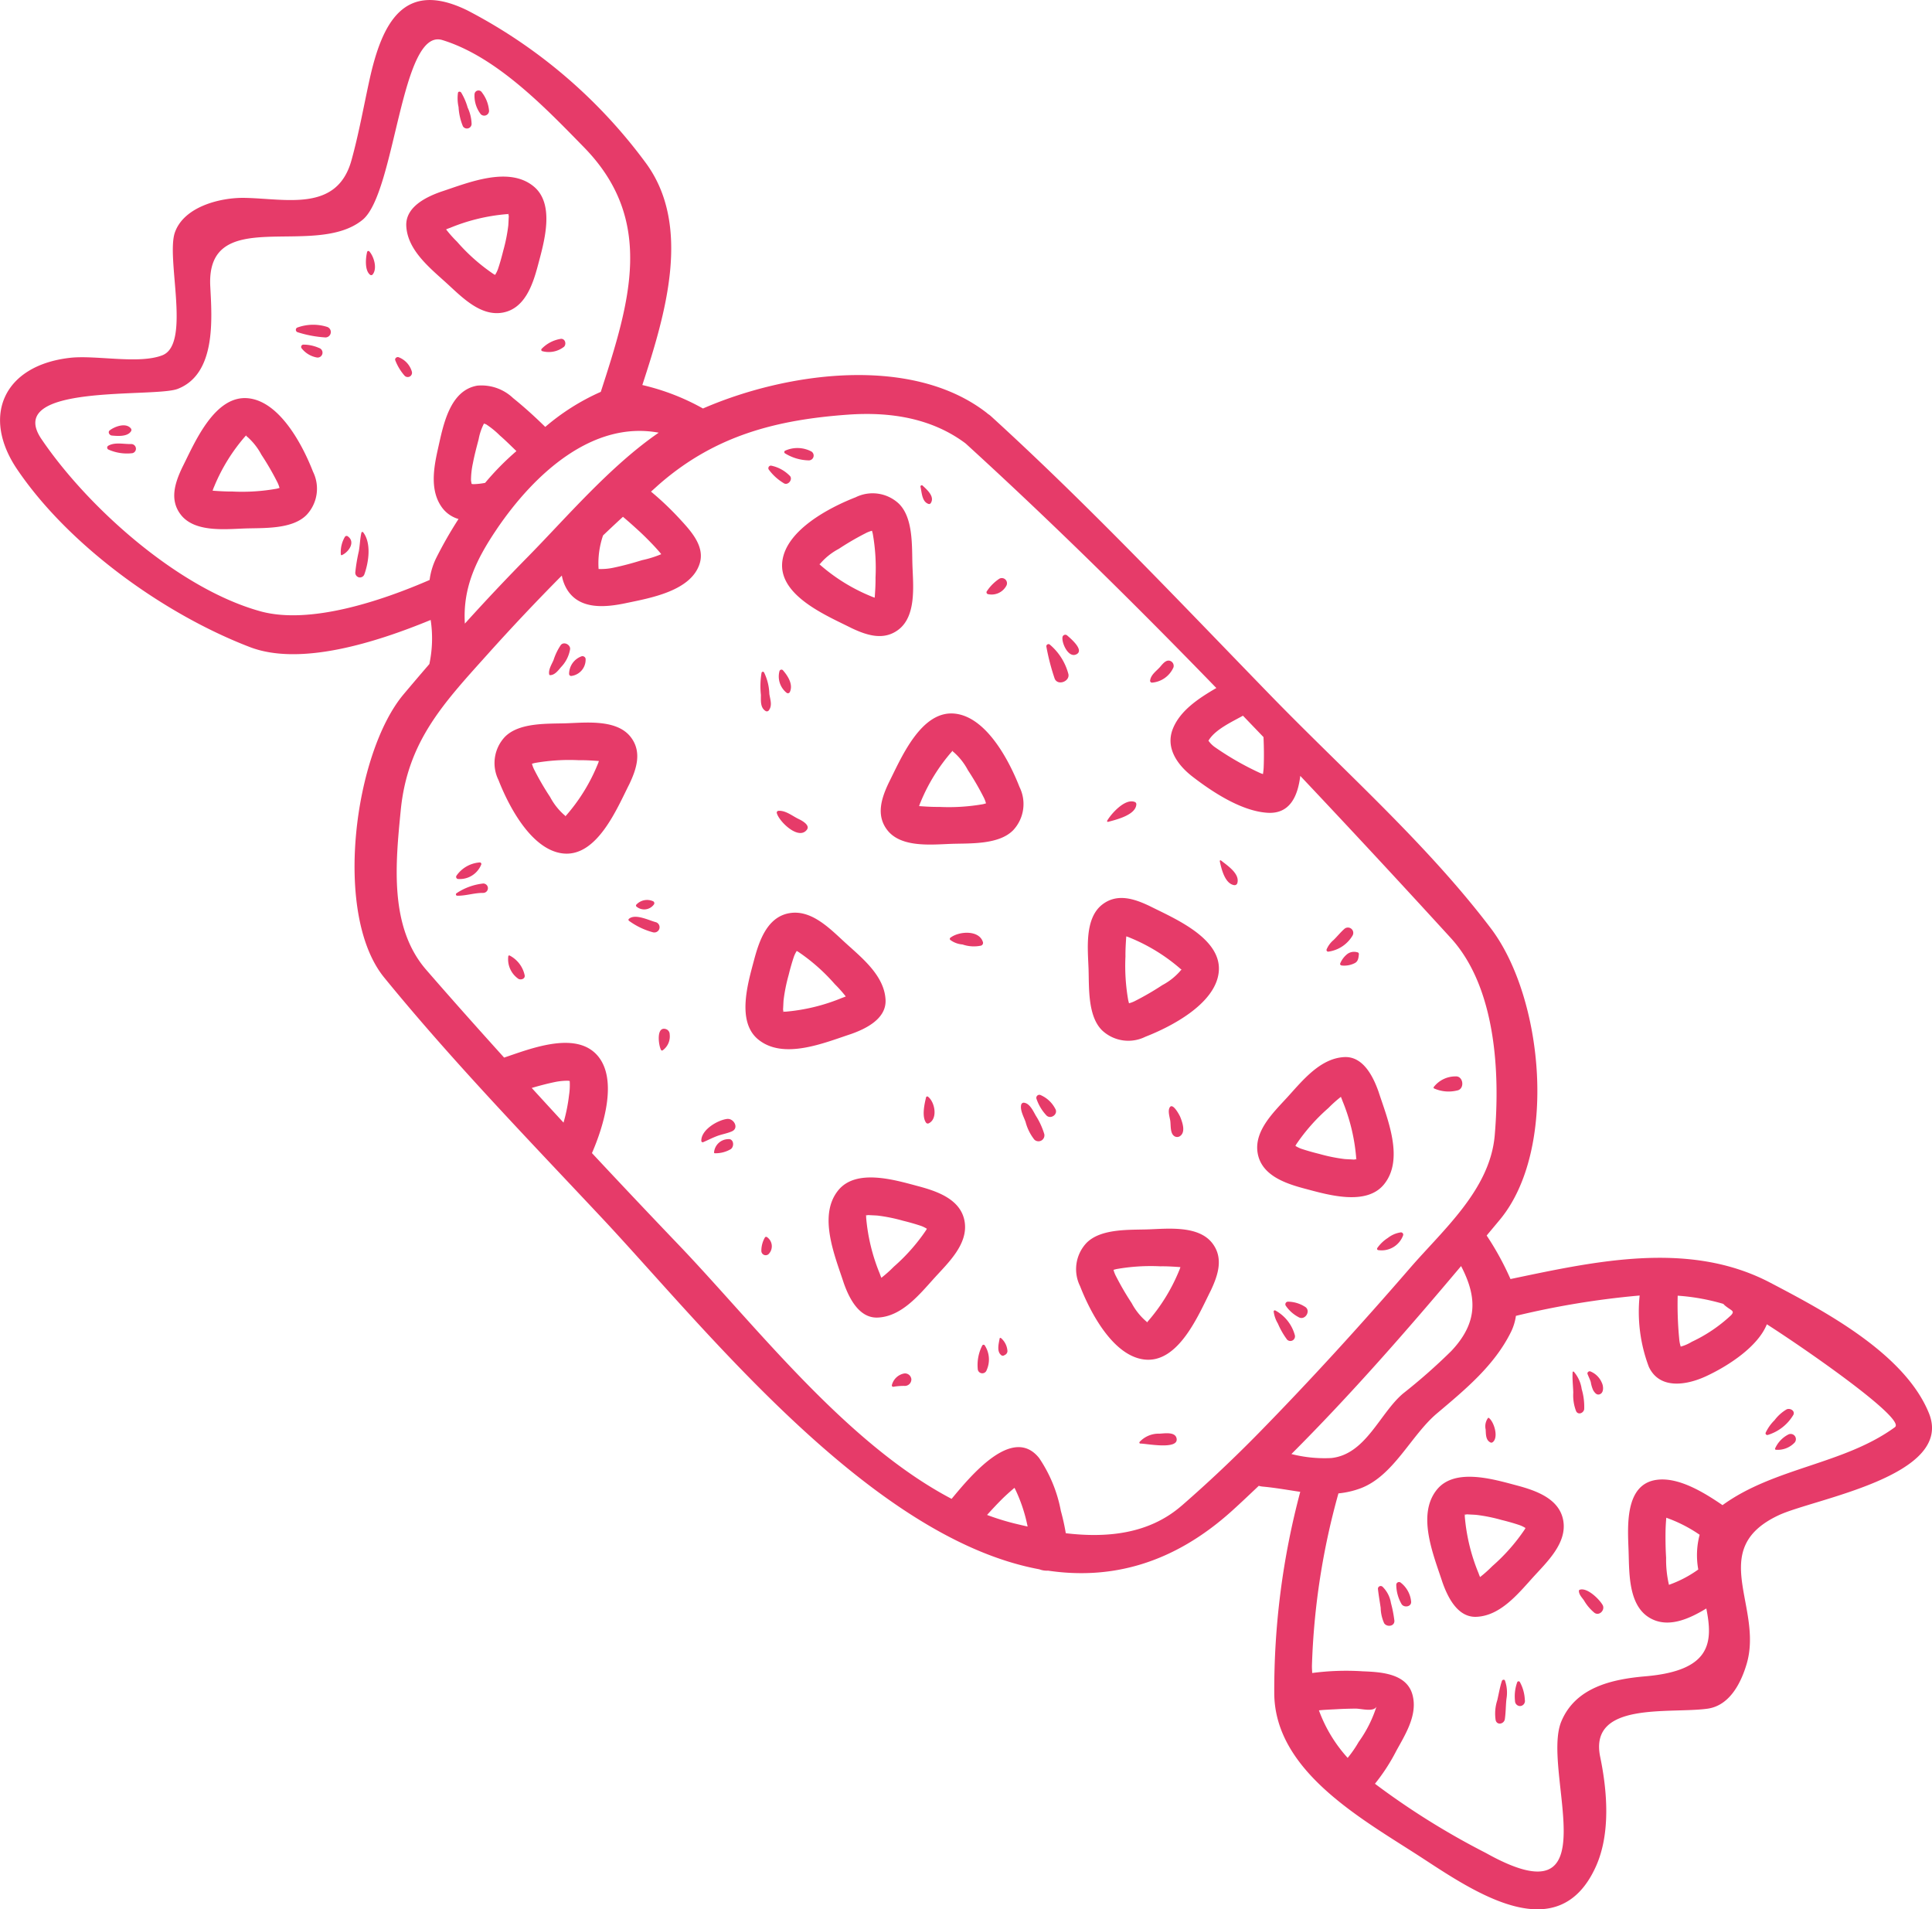 <svg id="Group_1470" data-name="Group 1470" xmlns="http://www.w3.org/2000/svg" width="178.399" height="176.283" viewBox="0 0 178.399 176.283">
  <path id="Path_3834" data-name="Path 3834" d="M1002.524,475.276c-2.25-5.531-9.695-9.444-14.647-12.041-7.458-3.912-16.062-2-23.989-.337a26.509,26.509,0,0,0-2.2-4.018c.4-.485.812-.969,1.214-1.456,5.364-6.453,4.048-20.48-.828-26.908-5.9-7.784-13.621-14.586-20.41-21.579-8.441-8.692-16.809-17.563-25.77-25.727a1.972,1.972,0,0,0-.273-.2c-.026-.022-.045-.047-.073-.069-6.883-5.374-18.442-3.806-26.225-.422a21.21,21.21,0,0,0-5.6-2.166c2.141-6.546,4.623-14.784.251-20.6a47.789,47.789,0,0,0-16.409-13.992c-5.847-2.861-7.876,1.113-9.049,6.479-.54,2.47-.973,4.913-1.65,7.358-1.326,4.805-6.016,3.547-9.859,3.475-2.227-.043-5.588.793-6.441,3.175s1.515,10.317-1.166,11.359c-2.174.844-6.143-.035-8.515.233-6.122.693-8.229,5.364-4.888,10.3,4.782,7.06,13.57,13.368,21.481,16.405,4.678,1.8,11.684-.436,16.7-2.5a11.3,11.3,0,0,1-.1,3.969c-.008.031-.008.063-.014.094q-1.209,1.4-2.4,2.818c-4.54,5.429-6.536,20.3-1.774,26.137,6.292,7.711,13.279,14.924,20.086,22.179,9.432,10.052,24.752,29.555,40.409,32.455a1.912,1.912,0,0,0,.8.124c5.733.85,11.5-.559,17.021-5.553.824-.746,1.63-1.513,2.439-2.278a2.077,2.077,0,0,0,.365.071c1.185.106,2.333.32,3.465.483a71.016,71.016,0,0,0-2.4,18.548c0,7.344,8.339,11.786,13.7,15.285,4.866,3.175,12.54,8.388,15.991.777,1.376-3.031,1.064-6.963.406-10.134-1.067-5.156,6.387-3.969,9.9-4.452,2.07-.283,3.118-2.413,3.628-4.15,1.546-5.28-3.718-10.57,2.935-13.705C991.852,483.19,1004.9,481.112,1002.524,475.276Zm-18.83-9.932c.587.487.94.477.567.889a13.947,13.947,0,0,1-3.638,2.461,3.868,3.868,0,0,1-1.016.441,3.078,3.078,0,0,1-.137-.685,33.01,33.01,0,0,1-.143-4.016,19.68,19.68,0,0,1,4.215.757A1.636,1.636,0,0,0,983.693,465.344Zm-42.658-49.072a2.293,2.293,0,0,1-.357-.137,27.044,27.044,0,0,1-4.107-2.362,2.494,2.494,0,0,1-.575-.583l.069-.106c.63-.959,2.1-1.634,3.118-2.2q.951.989,1.9,1.978a.309.309,0,0,0,0,.045c.041.93.051,1.856.012,2.788C941.087,415.888,941.057,416.08,941.035,416.272Zm-92.6-15.034c-7.57-2.1-15.94-9.61-20.2-15.9-3.506-5.178,10.411-3.785,12.583-4.629,3.559-1.381,3.165-6.471,3.008-9.465-.394-7.619,9.624-2.519,14.062-6.143,3.049-2.488,3.53-17.771,7.366-16.6,5.007,1.532,9.528,6.267,13.079,9.9,6.6,6.746,4.246,14.27,1.554,22.582a20.77,20.77,0,0,0-5.129,3.237c-.95-.934-1.937-1.831-2.971-2.663a4.234,4.234,0,0,0-3.3-1.148c-2.572.436-3.155,3.7-3.628,5.792-.408,1.809-.794,3.964.428,5.543a2.868,2.868,0,0,0,1.462.979,38.468,38.468,0,0,0-2.044,3.569,6.466,6.466,0,0,0-.626,2.06C859.634,400.281,853.02,402.51,848.439,401.239Zm20.767-11.851a6.416,6.416,0,0,1-1.069.118.708.708,0,0,1-.178-.027c-.006-.088-.051-.247-.053-.357a7.59,7.59,0,0,1,.175-1.548c.141-.746.338-1.478.53-2.209a5.135,5.135,0,0,1,.494-1.456,1.374,1.374,0,0,0,.19.069,8.027,8.027,0,0,1,1.271,1.032c.531.459,1.028.958,1.534,1.444A25.121,25.121,0,0,0,869.205,389.388Zm1.081,4.266c3.481-5.131,8.857-10.03,14.951-8.9-4.5,3.092-8.553,7.876-12.136,11.514q-2.943,2.99-5.763,6.114C867.129,399.026,868.417,396.414,870.286,393.653Zm13.25.286c.4.371.785.763,1.165,1.158q.38.4.734.822c.012.026.02.031.031.055a9.936,9.936,0,0,1-1.772.551c-.863.269-1.735.506-2.62.691a5.5,5.5,0,0,1-1.387.122l0,0a7.893,7.893,0,0,1,.412-3.1h0c.608-.577,1.218-1.152,1.837-1.719C882.479,392.976,883.013,393.459,883.537,393.94Zm-3.932,3.377c-.031-.018-.026-.022,0,0Zm-2.594,47.29.01.026a6.177,6.177,0,0,1-.061,1.277,15.9,15.9,0,0,1-.51,2.545q-1.475-1.6-2.937-3.2c.681-.2,1.366-.383,2.06-.53a5.967,5.967,0,0,1,1.163-.137A1.407,1.407,0,0,1,877.011,444.607Zm38.547,40.072c.424-.469.854-.932,1.3-1.381.386-.391.8-.754,1.216-1.112l.016-.008c.016.033.04.067.055.1a14.48,14.48,0,0,1,1.158,3.471q-.619-.138-1.222-.285A23.49,23.49,0,0,1,915.558,484.679Zm17.975-.861c-3.016,2.627-6.895,3-10.705,2.549a20.254,20.254,0,0,0-.455-2.056,12.94,12.94,0,0,0-2.005-4.884c-2.451-3.073-6.326,1.654-8.084,3.767-9.785-5.139-18.153-16.083-25.187-23.435q-4.035-4.217-8.023-8.49c1.091-2.5,2.4-6.8.526-8.988-2.007-2.343-6.23-.636-8.637.171-2.423-2.684-4.831-5.382-7.2-8.113-3.424-3.95-2.828-9.814-2.345-14.726.628-6.394,3.991-9.911,8.051-14.435q3.32-3.7,6.824-7.232a3.776,3.776,0,0,0,.5,1.315c1.177,1.874,3.573,1.619,5.439,1.226,2.26-.473,6.035-1.126,6.8-3.685.481-1.613-.889-3.037-1.87-4.107a27.4,27.4,0,0,0-2.635-2.5c.31-.271.608-.551.92-.82,5.078-4.352,10.626-5.808,17.255-6.285,3.875-.279,7.723.3,10.87,2.653,7.929,7.232,15.63,14.824,23.157,22.586-1.6.934-3.337,2.058-4.016,3.767-.711,1.789.459,3.367,1.821,4.419,1.862,1.436,4.538,3.194,6.94,3.334,2.066.12,2.782-1.566,3.006-3.408q7.026,7.443,13.89,14.959c4.171,4.558,4.562,12.416,4.066,18.22-.43,5.027-4.748,8.706-7.854,12.3-4.5,5.2-9.13,10.287-13.943,15.2Q937.219,480.606,933.533,483.818ZM959.326,461.7c1.468,2.82,1.593,5.2-.91,7.848a53.362,53.362,0,0,1-4.446,3.918c-2.158,1.821-3.434,5.621-6.63,5.957a12.294,12.294,0,0,1-3.681-.369C949.161,473.552,954.319,467.652,959.326,461.7Zm-10.472,45.409a13.325,13.325,0,0,1-2.655-4.389c.51-.055,1.026-.073,1.543-.1.606-.037,1.212-.053,1.821-.061.567-.008,1.878.4,1.994-.328a11.578,11.578,0,0,1-1.692,3.412A10.432,10.432,0,0,1,948.855,507.106Zm29.667-15.973a10.338,10.338,0,0,1-.263-2.506c-.051-.808-.063-1.617-.053-2.429.008-.408.031-.814.067-1.222,0-.02,0-.031,0-.051a.445.445,0,0,0,.043.022,13.125,13.125,0,0,1,3.039,1.558,7.357,7.357,0,0,0-.126,3.206,10.775,10.775,0,0,1-2.688,1.409C978.527,491.122,978.531,491.128,978.521,491.132Zm20.867-14.563c-4.707,3.44-11.135,3.722-15.921,7.2-1.783-1.224-4.089-2.607-6.077-2.337-2.974.4-2.678,4.325-2.6,6.5s-.069,5.472,2.38,6.455c1.546.62,3.294-.157,4.8-1.077.622,3.112.479,5.739-5.622,6.263-3.149.271-6.461,1.042-7.766,4.167-1.9,4.55,4.807,18.736-6.979,12.138a70.272,70.272,0,0,1-10.23-6.385,17.632,17.632,0,0,0,1.974-3.043c.848-1.54,1.974-3.31,1.5-5.139-.518-2.011-2.926-2.133-4.6-2.2a23.838,23.838,0,0,0-4.67.157c-.006-.243-.031-.477-.021-.728a66.419,66.419,0,0,1,2.445-15.856,8.068,8.068,0,0,0,2.054-.473c3.053-1.156,4.654-4.9,7.044-6.913,2.61-2.205,5.3-4.413,6.838-7.525a4.973,4.973,0,0,0,.453-1.481,77.591,77.591,0,0,1,11.425-1.878,14.386,14.386,0,0,0,.848,6.585c1.012,2.158,3.565,1.666,5.278.871,2.076-.961,4.8-2.745,5.619-4.8C991.31,469.474,1000.419,475.816,999.388,476.569Z" transform="translate(-824.411 -344.803)" fill="#e63b69"/>
  <path id="Path_3835" data-name="Path 3835" d="M878.09,389.156a3.537,3.537,0,0,0,.585-3.987c-.93-2.384-3.014-6.41-5.908-6.769-3.19-.4-5.054,4.183-6.171,6.385-.669,1.413-1.189,2.984-.135,4.354,1.277,1.658,4.1,1.34,5.925,1.277C874.1,390.357,876.761,390.512,878.09,389.156Zm-8.661-2.223-.024-.006a3,3,0,0,1,.139-.369,16.807,16.807,0,0,1,2.884-4.664.347.347,0,0,0,.074-.09c-.006.033,0,.082.092.141a5.819,5.819,0,0,1,1.311,1.66,25.5,25.5,0,0,1,1.434,2.462,2.765,2.765,0,0,1,.241.612c-.065.018-.147.041-.269.073a18.29,18.29,0,0,1-4.055.253C870.646,387.014,870.037,386.976,869.429,386.933Z" transform="translate(-784.534 -312.503)" fill="#e63b69"/>
  <path id="Path_3836" data-name="Path 3836" d="M887.625,403.961c-1.279-1.656-4.1-1.338-5.925-1.275-1.713.059-4.374-.1-5.7,1.26a3.533,3.533,0,0,0-.584,3.985c.928,2.384,3.014,6.408,5.908,6.767,3.19.4,5.055-4.183,6.171-6.385C888.159,406.9,888.681,405.329,887.625,403.961Zm-5.969,7.242a.4.4,0,0,0-.074.09c.006-.033,0-.08-.092-.141a5.809,5.809,0,0,1-1.311-1.658,25.651,25.651,0,0,1-1.436-2.462,2.774,2.774,0,0,1-.24-.61c.065-.018.147-.041.269-.071a18.174,18.174,0,0,1,4.056-.255c.61-.01,1.221.029,1.829.073l.023.006a3.6,3.6,0,0,1-.139.367A16.8,16.8,0,0,1,881.656,411.2Z" transform="translate(-775.682 -289.177)" fill="#e63b69"/>
  <path id="Path_3837" data-name="Path 3837" d="M869.221,398.962c1.364-.479,3.292-1.4,3.208-3.157-.106-2.217-2.135-3.842-3.663-5.229-1.391-1.262-3.125-3.133-5.205-2.782s-2.815,2.6-3.285,4.368c-.549,2.074-1.629,5.649.4,7.3C863.012,401.36,866.765,399.769,869.221,398.962Zm-6.231-2.074c.016.014-.006.033.047.114C862.963,396.886,862.99,396.967,862.99,396.888Zm-.208-.075.177.057C862.923,396.861,862.872,396.843,862.782,396.814Zm.208.067a1.893,1.893,0,0,0-.028-.212c.01.053.033-.638.051-.836a15.585,15.585,0,0,1,.469-2.333c.141-.575.3-1.142.49-1.7a2.911,2.911,0,0,1,.255-.514c.039.02.078.043.135.075a17.4,17.4,0,0,1,3.381,2.99,11.93,11.93,0,0,1,1.013,1.136c-.122.051-.245.1-.367.141a17.535,17.535,0,0,1-5.184,1.264C863.049,396.886,863.045,396.9,862.99,396.881Z" transform="translate(-790.658 -303.483)" fill="#e63b69"/>
  <path id="Path_3838" data-name="Path 3838" d="M876.93,399.289a3.536,3.536,0,0,0,3.987.585c2.384-.928,6.41-3.012,6.769-5.906.4-3.19-4.183-5.054-6.385-6.171-1.415-.671-2.984-1.191-4.354-.137-1.658,1.277-1.34,4.1-1.275,5.928C875.732,395.3,875.575,397.96,876.93,399.289Zm2.151-6.832c-.008-.61.03-1.22.073-1.831l.006-.022a3.453,3.453,0,0,1,.369.139,16.781,16.781,0,0,1,4.664,2.886.386.386,0,0,0,.092.075c-.035-.006-.082,0-.143.092a5.759,5.759,0,0,1-1.66,1.311,25.822,25.822,0,0,1-2.462,1.434,2.754,2.754,0,0,1-.612.241l-.07-.269A18.3,18.3,0,0,1,879.081,392.457Z" transform="translate(-775.157 -304.149)" fill="#e63b69"/>
  <path id="Path_3839" data-name="Path 3839" d="M871.978,380.588c1.658-1.277,1.34-4.1,1.277-5.927-.059-1.711.1-4.374-1.26-5.7a3.54,3.54,0,0,0-3.987-.585c-2.384.928-6.408,3.014-6.767,5.908-.4,3.19,4.183,5.052,6.385,6.169C869.036,381.121,870.61,381.643,871.978,380.588Zm-7.332-6.043c.035.006.08,0,.139-.094a5.825,5.825,0,0,1,1.662-1.309,25.81,25.81,0,0,1,2.461-1.436,2.78,2.78,0,0,1,.61-.239c.02.065.041.147.073.269a18.178,18.178,0,0,1,.255,4.056c.01.61-.03,1.221-.073,1.831l-.006.02a3.135,3.135,0,0,1-.369-.139,16.8,16.8,0,0,1-4.662-2.882A.392.392,0,0,0,864.645,374.544Z" transform="translate(-789.001 -322.462)" fill="#e63b69"/>
  <path id="Path_3840" data-name="Path 3840" d="M887.987,406.7c2.074.549,5.649,1.631,7.3-.4,1.9-2.331.3-6.084-.5-8.545-.481-1.362-1.4-3.288-3.157-3.206-2.215.106-3.84,2.137-5.229,3.665-1.262,1.389-3.133,3.124-2.78,5.2S886.217,406.23,887.987,406.7Zm4.725-2.714c.016-.016.033.006.116-.047C892.712,404.017,892.794,403.988,892.712,403.988Zm-.073.208c.031-.1.047-.145.057-.175C892.684,404.057,892.667,404.108,892.639,404.2Zm-2.466-4.962a11.6,11.6,0,0,1,1.134-1.012c.051.12.1.243.141.363a17.489,17.489,0,0,1,1.264,5.186.78.78,0,0,1-.006.22,1.45,1.45,0,0,0-.212.028c.053-.012-.638-.035-.836-.053a15.234,15.234,0,0,1-2.331-.471c-.575-.141-1.144-.3-1.707-.489a2.869,2.869,0,0,1-.514-.257c.022-.039.043-.081.075-.137A17.447,17.447,0,0,1,890.173,399.234Z" transform="translate(-767.49 -296.948)" fill="#e63b69"/>
  <path id="Path_3841" data-name="Path 3841" d="M871.6,400.995c-2.072-.551-5.647-1.632-7.3.4-1.9,2.331-.3,6.084.5,8.543.479,1.366,1.4,3.292,3.155,3.208,2.219-.1,3.844-2.133,5.231-3.665,1.262-1.391,3.132-3.126,2.78-5.206S873.37,401.464,871.6,400.995Zm-4.724,2.712c-.016.016-.034-.006-.116.049C866.875,403.679,866.795,403.706,866.875,403.706Zm.072-.208c-.031.1-.047.147-.057.177C866.9,403.64,866.92,403.587,866.948,403.5Zm2.468,4.964a11.424,11.424,0,0,1-1.136,1.011c-.053-.12-.1-.241-.141-.365a17.465,17.465,0,0,1-1.264-5.186c0-.159-.01-.161.008-.216a1.941,1.941,0,0,0,.212-.027c-.053.01.636.033.836.051a15.3,15.3,0,0,1,2.331.471c.575.141,1.142.3,1.705.49a2.85,2.85,0,0,1,.514.255c-.021.039-.043.08-.075.135A17.456,17.456,0,0,1,869.416,408.462Z" transform="translate(-786.895 -291.496)" fill="#e63b69"/>
  <path id="Path_3842" data-name="Path 3842" d="M839.519,363.56c-3.19-.4-5.054,4.183-6.171,6.385-.669,1.413-1.191,2.982-.135,4.352,1.277,1.658,4.1,1.34,5.925,1.277,1.713-.059,4.374.1,5.7-1.26a3.534,3.534,0,0,0,.585-3.985C844.5,367.945,842.411,363.919,839.519,363.56Zm-1.509,8.6c-.612.008-1.22-.029-1.831-.073l-.022-.006a3.1,3.1,0,0,1,.139-.369,16.741,16.741,0,0,1,2.884-4.662.291.291,0,0,0,.073-.09c-.006.035,0,.081.094.141a5.854,5.854,0,0,1,1.311,1.66,25.257,25.257,0,0,1,1.434,2.462,2.748,2.748,0,0,1,.241.61c-.065.018-.147.041-.269.071A18.182,18.182,0,0,1,838.01,372.164Z" transform="translate(-816.522 -326.78)" fill="#e63b69"/>
  <path id="Path_3843" data-name="Path 3843" d="M860.12,384.5c.671-1.411,1.191-2.984.137-4.352-1.277-1.658-4.1-1.34-5.927-1.277-1.713.059-4.371-.1-5.7,1.26a3.531,3.531,0,0,0-.585,3.985c.928,2.384,3.014,6.408,5.908,6.769C857.141,391.281,859,386.7,860.12,384.5Zm-5.833,2.89a.419.419,0,0,0-.073.09c.006-.033,0-.081-.094-.139a5.821,5.821,0,0,1-1.309-1.662,25.3,25.3,0,0,1-1.436-2.46,2.845,2.845,0,0,1-.241-.612c.067-.018.147-.041.269-.071a18.3,18.3,0,0,1,4.056-.255c.612-.01,1.222.029,1.831.073l.023.006a3.434,3.434,0,0,1-.139.369A16.756,16.756,0,0,1,854.286,387.389Z" transform="translate(-802.013 -312.091)" fill="#e63b69"/>
  <path id="Path_3844" data-name="Path 3844" d="M852.4,365.676c2.08-.351,2.816-2.6,3.286-4.368.55-2.074,1.629-5.647-.406-7.3-2.329-1.9-6.082-.306-8.541.5-1.364.481-3.29,1.4-3.208,3.159.106,2.215,2.135,3.842,3.663,5.229C848.59,364.159,850.326,366.027,852.4,365.676Zm.573-9.092c-.018-.016.006-.033-.049-.116C853,356.583,852.977,356.5,852.977,356.583Zm.206.073-.177-.057Zm-.424-.073a.758.758,0,0,1,.218.006,1.956,1.956,0,0,0,.027.214c-.01-.055-.033.636-.051.834a15.5,15.5,0,0,1-.469,2.331c-.143.577-.3,1.144-.491,1.705a2.794,2.794,0,0,1-.257.514c-.039-.02-.08-.041-.137-.073a17.334,17.334,0,0,1-3.377-2.99,11.189,11.189,0,0,1-1.012-1.138c.12-.051.243-.1.365-.141A17.48,17.48,0,0,1,852.759,356.583Z" transform="translate(-806.015 -336.807)" fill="#e63b69"/>
  <path id="Path_3845" data-name="Path 3845" d="M899.776,415.076c-2.074-.549-5.649-1.628-7.3.4-1.9,2.331-.3,6.083.5,8.541.479,1.364,1.395,3.292,3.155,3.208,2.217-.1,3.844-2.133,5.231-3.663,1.262-1.391,3.131-3.128,2.78-5.205S901.544,415.545,899.776,415.076Zm-4.727,2.714c-.016.016-.034-.006-.116.049C895.049,417.762,894.969,417.79,895.049,417.79Zm.073-.208c-.031.1-.047.149-.057.179C895.077,417.723,895.092,417.672,895.122,417.582Zm2.466,4.964a11.861,11.861,0,0,1-1.132,1.01c-.053-.122-.1-.245-.143-.367a17.528,17.528,0,0,1-1.263-5.182.828.828,0,0,1,.006-.218,1.924,1.924,0,0,0,.214-.027c-.055.008.636.033.836.051a15.229,15.229,0,0,1,2.331.469c.575.141,1.144.3,1.7.49a2.845,2.845,0,0,1,.514.255l-.075.135A17.366,17.366,0,0,1,897.588,422.546Z" transform="translate(-759.789 -277.945)" fill="#e63b69"/>
  <path id="Path_3846" data-name="Path 3846" d="M875.671,377.813a5.325,5.325,0,0,0-1.717-2.67.2.2,0,0,0-.295.22,20.53,20.53,0,0,0,.765,2.945C874.72,379.01,875.912,378.531,875.671,377.813Z" transform="translate(-777.035 -315.644)" fill="#e63b69"/>
  <path id="Path_3847" data-name="Path 3847" d="M875.731,376.463c.7-.392-.581-1.464-.873-1.717a.262.262,0,0,0-.444.175C874.346,375.468,874.982,376.885,875.731,376.463Z" transform="translate(-776.308 -316.066)" fill="#e63b69"/>
  <path id="Path_3848" data-name="Path 3848" d="M874.614,399.589a6.821,6.821,0,0,0-.785-1.705c-.228-.4-.54-1.1-1.048-1.185a.242.242,0,0,0-.294.161c-.135.5.235,1.138.4,1.607a4.45,4.45,0,0,0,.812,1.636A.549.549,0,0,0,874.614,399.589Z" transform="translate(-778.186 -294.879)" fill="#e63b69"/>
  <path id="Path_3849" data-name="Path 3849" d="M873.541,396.33a.283.283,0,0,0-.35.337,4.24,4.24,0,0,0,.918,1.548c.4.42,1.136-.114.818-.614A2.749,2.749,0,0,0,873.541,396.33Z" transform="translate(-777.491 -295.237)" fill="#e63b69"/>
  <path id="Path_3850" data-name="Path 3850" d="M856.535,388.448c-.638-.161-1.927-.83-2.511-.308a.116.116,0,0,0,0,.167,6.685,6.685,0,0,0,2.24,1.073A.486.486,0,0,0,856.535,388.448Z" transform="translate(-795.956 -303.297)" fill="#e63b69"/>
  <path id="Path_3851" data-name="Path 3851" d="M855.936,387.278a1.354,1.354,0,0,0-1.556.3.129.129,0,0,0,0,.18,1.108,1.108,0,0,0,1.625-.2A.2.2,0,0,0,855.936,387.278Z" transform="translate(-795.616 -304.059)" fill="#e63b69"/>
  <path id="Path_3852" data-name="Path 3852" d="M860.951,380.005c.369-.457.155-.991.069-1.538a4.84,4.84,0,0,0-.489-1.994.126.126,0,0,0-.227.026,7.4,7.4,0,0,0-.063,2.052c0,.536-.067,1.173.43,1.485A.228.228,0,0,0,860.951,380.005Z" transform="translate(-789.98 -314.391)" fill="#e63b69"/>
  <path id="Path_3853" data-name="Path 3853" d="M862.066,378.4c.343-.695-.167-1.5-.632-2.029a.19.19,0,0,0-.316.078,1.93,1.93,0,0,0,.675,2.019A.2.2,0,0,0,862.066,378.4Z" transform="translate(-789.141 -314.488)" fill="#e63b69"/>
  <path id="Path_3854" data-name="Path 3854" d="M884.49,406.468a.108.108,0,0,0-.137.1,2.812,2.812,0,0,0,.387,1.111,7.208,7.208,0,0,0,.855,1.493.428.428,0,0,0,.716-.4A3.7,3.7,0,0,0,884.49,406.468Z" transform="translate(-766.743 -285.48)" fill="#e63b69"/>
  <path id="Path_3855" data-name="Path 3855" d="M885.151,406.056a.245.245,0,0,0-.218.361,3.266,3.266,0,0,0,1.175,1.06c.618.385,1.221-.618.581-.967A2.991,2.991,0,0,0,885.151,406.056Z" transform="translate(-766.215 -285.873)" fill="#e63b69"/>
  <path id="Path_3856" data-name="Path 3856" d="M889.249,389.189a.494.494,0,0,0-.763-.606c-.353.314-.653.689-.991,1.022a2.293,2.293,0,0,0-.649.879.156.156,0,0,0,.145.2A3.081,3.081,0,0,0,889.249,389.189Z" transform="translate(-764.351 -302.816)" fill="#e63b69"/>
  <path id="Path_3857" data-name="Path 3857" d="M888.149,389.788a2.148,2.148,0,0,0-.661.875c-.039.094.053.177.136.186a2.123,2.123,0,0,0,1.171-.2c.367-.161.385-.526.418-.854a.164.164,0,0,0-.157-.167A1.041,1.041,0,0,0,888.149,389.788Z" transform="translate(-763.735 -301.706)" fill="#e63b69"/>
  <path id="Path_3858" data-name="Path 3858" d="M870.848,408.145a3.951,3.951,0,0,0-.422,2.16.421.421,0,0,0,.82.128,2.388,2.388,0,0,0-.186-2.311A.138.138,0,0,0,870.848,408.145Z" transform="translate(-780.143 -283.923)" fill="#e63b69"/>
  <path id="Path_3859" data-name="Path 3859" d="M871.516,407.812c-.082.481-.288,1.183.137,1.534a.22.22,0,0,0,.259.037l.118-.063a.4.4,0,0,0,.206-.345,1.717,1.717,0,0,0-.594-1.195C871.606,407.745,871.526,407.753,871.516,407.812Z" transform="translate(-779.21 -284.233)" fill="#e63b69"/>
  <path id="Path_3860" data-name="Path 3860" d="M860.234,398.608c.7-.3.182-1.234-.455-1.148-.881.12-2.388,1.008-2.362,2.027a.127.127,0,0,0,.184.112c.428-.184.844-.4,1.277-.563S859.794,398.8,860.234,398.608Z" transform="translate(-792.658 -294.147)" fill="#e63b69"/>
  <path id="Path_3861" data-name="Path 3861" d="M859.318,398.409a1.336,1.336,0,0,0-1.3,1.23.069.069,0,0,0,.067.073,2.775,2.775,0,0,0,1.47-.375C859.908,399.1,859.853,398.352,859.318,398.409Z" transform="translate(-792.083 -293.232)" fill="#e63b69"/>
  <path id="Path_3862" data-name="Path 3862" d="M863.588,367.027a.444.444,0,0,0,.237-.82,2.758,2.758,0,0,0-2.431-.073.145.145,0,0,0-.031.228A4.331,4.331,0,0,0,863.588,367.027Z" transform="translate(-788.901 -324.52)" fill="#e63b69"/>
  <path id="Path_3863" data-name="Path 3863" d="M862.519,367.624a3.344,3.344,0,0,0-1.707-.91.239.239,0,0,0-.212.353,4.724,4.724,0,0,0,1.368,1.254C862.374,368.625,862.907,367.95,862.519,367.624Z" transform="translate(-789.622 -323.724)" fill="#e63b69"/>
  <path id="Path_3864" data-name="Path 3864" d="M848.4,386.378a5.492,5.492,0,0,0-2.47.895.126.126,0,0,0,.059.234c.81.01,1.576-.267,2.39-.261a.437.437,0,0,0,.428-.312.923.923,0,0,0,.018-.112A.435.435,0,0,0,848.4,386.378Z" transform="translate(-803.771 -304.804)" fill="#e63b69"/>
  <path id="Path_3865" data-name="Path 3865" d="M848.183,385.605a.146.146,0,0,0-.159-.216,2.862,2.862,0,0,0-2.119,1.224.2.2,0,0,0,.118.3A2.136,2.136,0,0,0,848.183,385.605Z" transform="translate(-803.756 -305.758)" fill="#e63b69"/>
  <path id="Path_3866" data-name="Path 3866" d="M841.229,360.284a4.275,4.275,0,0,0-2.778.067.233.233,0,0,0,.049.424,10.608,10.608,0,0,0,2.576.481A.5.5,0,0,0,841.229,360.284Z" transform="translate(-811.017 -330.1)" fill="#e63b69"/>
  <path id="Path_3867" data-name="Path 3867" d="M840.243,361.334a3.612,3.612,0,0,0-1.448-.312.211.211,0,0,0-.155.355,2.3,2.3,0,0,0,1.348.824A.452.452,0,0,0,840.243,361.334Z" transform="translate(-810.776 -329.203)" fill="#e63b69"/>
  <path id="Path_3868" data-name="Path 3868" d="M847.243,352.108a3.821,3.821,0,0,0-.365-1.525,5.68,5.68,0,0,0-.6-1.389c-.071-.1-.265-.118-.294.033a3.732,3.732,0,0,0,.055,1.311,5.418,5.418,0,0,0,.4,1.77A.433.433,0,0,0,847.243,352.108Z" transform="translate(-803.696 -340.653)" fill="#e63b69"/>
  <path id="Path_3869" data-name="Path 3869" d="M848.088,350.955a3.2,3.2,0,0,0-.661-1.715.366.366,0,0,0-.681.169,2.764,2.764,0,0,0,.579,1.846A.449.449,0,0,0,848.088,350.955Z" transform="translate(-802.928 -340.707)" fill="#e63b69"/>
  <path id="Path_3870" data-name="Path 3870" d="M851.7,360.748a3.134,3.134,0,0,0-1.78.92.131.131,0,0,0,.055.218,2.282,2.282,0,0,0,2.011-.408C852.225,361.233,852.091,360.725,851.7,360.748Z" transform="translate(-799.902 -329.463)" fill="#e63b69"/>
  <path id="Path_3871" data-name="Path 3871" d="M841.7,369.9c-.13.563-.139,1.15-.241,1.719a15.716,15.716,0,0,0-.327,1.97.435.435,0,0,0,.21.383.392.392,0,0,0,.328.049.432.432,0,0,0,.31-.3c.394-1.109.651-2.865-.125-3.859A.092.092,0,0,0,841.7,369.9Z" transform="translate(-808.326 -320.72)" fill="#e63b69"/>
  <path id="Path_3872" data-name="Path 3872" d="M841.078,370.048a.185.185,0,0,0-.251.063,2.763,2.763,0,0,0-.373,1.621.07.07,0,0,0,.1.063C841.2,371.5,841.835,370.568,841.078,370.048Z" transform="translate(-808.98 -320.541)" fill="#e63b69"/>
  <path id="Path_3873" data-name="Path 3873" d="M831.691,365.722c-.683.024-1.521-.2-2.137.159a.2.2,0,0,0,0,.343,4.2,4.2,0,0,0,2.233.341.42.42,0,0,0,.326-.4.549.549,0,0,0-.014-.114A.435.435,0,0,0,831.691,365.722Z" transform="translate(-819.56 -324.724)" fill="#e63b69"/>
  <path id="Path_3874" data-name="Path 3874" d="M829.622,365.279c-.21.163-.026.461.188.481.545.051,1.462.125,1.783-.406a.223.223,0,0,0-.031-.261C831.106,364.553,830.1,364.914,829.622,365.279Z" transform="translate(-819.487 -325.547)" fill="#e63b69"/>
  <path id="Path_3875" data-name="Path 3875" d="M843.019,361.9a4.764,4.764,0,0,0,.865,1.43.4.4,0,0,0,.381.108.344.344,0,0,0,.18-.1.391.391,0,0,0,.108-.383,2.018,2.018,0,0,0-1.238-1.34C843.158,361.569,842.954,361.724,843.019,361.9Z" transform="translate(-806.521 -328.637)" fill="#e63b69"/>
  <path id="Path_3876" data-name="Path 3876" d="M842.244,358.794c.461-.544.135-1.66-.3-2.145a.119.119,0,0,0-.2.049c-.139.563-.235,1.674.249,2.092A.176.176,0,0,0,842.244,358.794Z" transform="translate(-807.843 -333.44)" fill="#e63b69"/>
  <path id="Path_3877" data-name="Path 3877" d="M863.758,384.691c.3-.422-.487-.842-.765-.973-.579-.275-1.189-.8-1.862-.759a.166.166,0,0,0-.161.2C861.157,383.932,863.005,385.735,863.758,384.691Z" transform="translate(-789.242 -308.096)" fill="#e63b69"/>
  <path id="Path_3878" data-name="Path 3878" d="M872.668,372.716a.477.477,0,0,0-.637-.655,4.016,4.016,0,0,0-1.144,1.136.175.175,0,0,0,.073.29A1.546,1.546,0,0,0,872.668,372.716Z" transform="translate(-779.744 -318.633)" fill="#e63b69"/>
  <path id="Path_3879" data-name="Path 3879" d="M868.68,369.285c.394-.6-.349-1.24-.748-1.613a.119.119,0,0,0-.2.11c.125.53.131,1.389.751,1.581A.177.177,0,0,0,868.68,369.285Z" transform="translate(-782.735 -322.833)" fill="#e63b69"/>
  <path id="Path_3880" data-name="Path 3880" d="M872.173,389.569c-.34-1.144-2.186-1.03-2.994-.426a.135.135,0,0,0-.03.21,2.154,2.154,0,0,0,1.134.424,3.218,3.218,0,0,0,1.7.11A.264.264,0,0,0,872.173,389.569Z" transform="translate(-781.407 -302.574)" fill="#e63b69"/>
  <path id="Path_3881" data-name="Path 3881" d="M868.269,396.414a.115.115,0,0,0-.167.065c-.155.636-.412,1.8.01,2.358a.2.2,0,0,0,.251.035C869.209,398.449,868.914,396.893,868.269,396.414Z" transform="translate(-782.589 -295.164)" fill="#e63b69"/>
  <path id="Path_3882" data-name="Path 3882" d="M867.465,409.452a1.45,1.45,0,0,0-1.079,1.061.126.126,0,0,0,.149.155,5.577,5.577,0,0,1,1.056-.079.6.6,0,0,0,.593-.563.334.334,0,0,0-.018-.153A.585.585,0,0,0,867.465,409.452Z" transform="translate(-784.031 -282.628)" fill="#e63b69"/>
  <path id="Path_3883" data-name="Path 3883" d="M860.57,403.066a2.445,2.445,0,0,0-.328,1.248.4.4,0,0,0,.663.29,1.027,1.027,0,0,0-.157-1.583A.134.134,0,0,0,860.57,403.066Z" transform="translate(-789.939 -288.808)" fill="#e63b69"/>
  <path id="Path_3884" data-name="Path 3884" d="M855.623,395.168a.109.109,0,0,0,.147.041,1.586,1.586,0,0,0,.653-1.487.506.506,0,0,0-.349-.479C855.154,392.963,855.393,394.745,855.623,395.168Z" transform="translate(-794.585 -298.227)" fill="#e63b69"/>
  <path id="Path_3885" data-name="Path 3885" d="M848.347,389.826a2.2,2.2,0,0,0,.948,2.107c.224.106.6,0,.569-.314a2.686,2.686,0,0,0-1.383-1.844A.09.09,0,0,0,848.347,389.826Z" transform="translate(-801.411 -301.546)" fill="#e63b69"/>
  <path id="Path_3886" data-name="Path 3886" d="M851.353,377.274a3.129,3.129,0,0,0,.844-1.67c.029-.416-.577-.722-.86-.375a5.414,5.414,0,0,0-.669,1.385c-.163.387-.5.9-.4,1.338a.078.078,0,0,0,.071.057C850.771,378.02,851.1,377.573,851.353,377.274Z" transform="translate(-799.553 -315.674)" fill="#e63b69"/>
  <path id="Path_3887" data-name="Path 3887" d="M851.194,377.317a.191.191,0,0,0,.234.186,1.515,1.515,0,0,0,1.289-1.6.3.3,0,0,0-.357-.216A1.736,1.736,0,0,0,851.194,377.317Z" transform="translate(-798.644 -315.095)" fill="#e63b69"/>
  <path id="Path_3888" data-name="Path 3888" d="M879.52,396.942c-.225.314-.02.914.032,1.26.057.4-.01,1.069.3,1.358a.474.474,0,0,0,.563.082c.6-.359.259-1.295.053-1.807C880.409,397.694,879.808,396.542,879.52,396.942Z" transform="translate(-771.491 -294.721)" fill="#e63b69"/>
  <path id="Path_3889" data-name="Path 3889" d="M879.213,382.776a.219.219,0,0,0-.155-.212c-.889-.337-2.143,1.063-2.535,1.729a.075.075,0,0,0,.083.112C877.373,384.2,879.182,383.765,879.213,382.776Z" transform="translate(-774.285 -308.523)" fill="#e63b69"/>
  <path id="Path_3890" data-name="Path 3890" d="M883.115,387.572a.264.264,0,0,0,.32-.175c.257-.873-.922-1.629-1.5-2.092a.07.07,0,0,0-.118.065C881.965,386.077,882.285,387.417,883.115,387.572Z" transform="translate(-769.183 -305.853)" fill="#e63b69"/>
  <path id="Path_3891" data-name="Path 3891" d="M893.9,395.456a2.532,2.532,0,0,0-2.011.987.09.09,0,0,0,.031.124,3.3,3.3,0,0,0,2.121.192C894.778,396.639,894.644,395.4,893.9,395.456Z" transform="translate(-759.502 -296.072)" fill="#e63b69"/>
  <path id="Path_3892" data-name="Path 3892" d="M879.885,412.286a2.4,2.4,0,0,0-1.829.757.093.093,0,0,0,.063.157c.484-.016,3.624.632,3.341-.506C881.31,412.088,880.317,412.268,879.885,412.286Z" transform="translate(-772.822 -279.915)" fill="#e63b69"/>
  <path id="Path_3893" data-name="Path 3893" d="M891.375,402.8a2.526,2.526,0,0,0-1.162.51,3.414,3.414,0,0,0-.979.938.126.126,0,0,0,.071.182,2.114,2.114,0,0,0,2.321-1.368A.211.211,0,0,0,891.375,402.8Z" transform="translate(-762.061 -289.01)" fill="#e63b69"/>
  <path id="Path_3894" data-name="Path 3894" d="M878.709,377.924a2.372,2.372,0,0,0,1.988-1.413.494.494,0,0,0-.216-.553c-.427-.251-.779.237-1.024.518-.345.388-.852.712-.92,1.266A.177.177,0,0,0,878.709,377.924Z" transform="translate(-772.339 -314.896)" fill="#e63b69"/>
  <path id="Path_3895" data-name="Path 3895" d="M889.262,419.741c.065.571.165,1.14.249,1.709a3.678,3.678,0,0,0,.32,1.423c.249.385.977.3.946-.235a11.383,11.383,0,0,0-.318-1.629,2.7,2.7,0,0,0-.771-1.5A.255.255,0,0,0,889.262,419.741Z" transform="translate(-762.021 -273.002)" fill="#e63b69"/>
  <path id="Path_3896" data-name="Path 3896" d="M890.122,419.5a3.633,3.633,0,0,0,.483,1.778c.22.377.934.271.889-.222a2.514,2.514,0,0,0-.989-1.768A.255.255,0,0,0,890.122,419.5Z" transform="translate(-761.192 -273.183)" fill="#e63b69"/>
  <path id="Path_3897" data-name="Path 3897" d="M898.427,409.4c-.041.624.043,1.27.059,1.9a4.051,4.051,0,0,0,.263,1.707c.194.386.695.169.746-.186a5.707,5.707,0,0,0-.232-1.858,3.1,3.1,0,0,0-.724-1.6A.066.066,0,0,0,898.427,409.4Z" transform="translate(-753.212 -282.711)" fill="#e63b69"/>
  <path id="Path_3898" data-name="Path 3898" d="M899.377,409.339c-.132-.041-.3.1-.249.239.094.253.22.487.3.748a3.018,3.018,0,0,0,.227.767c.159.249.353.5.663.333.332-.18.273-.753.131-1.034A1.93,1.93,0,0,0,899.377,409.339Z" transform="translate(-752.537 -282.721)" fill="#e63b69"/>
  <path id="Path_3899" data-name="Path 3899" d="M909.447,411.144a3.8,3.8,0,0,0-1.115,1,4.059,4.059,0,0,0-.824,1.164.162.162,0,0,0,.192.2,4.154,4.154,0,0,0,2.378-1.87C910.24,411.26,909.753,411,909.447,411.144Z" transform="translate(-744.473 -281.016)" fill="#e63b69"/>
  <path id="Path_3900" data-name="Path 3900" d="M909.176,412.336a2.668,2.668,0,0,0-1.226,1.3.087.087,0,0,0,.08.11,2.152,2.152,0,0,0,1.717-.653A.482.482,0,0,0,909.176,412.336Z" transform="translate(-744.043 -279.889)" fill="#e63b69"/>
  <path id="Path_3901" data-name="Path 3901" d="M895.405,423.956c-.188.573-.289,1.193-.426,1.78a3.984,3.984,0,0,0-.151,1.842c.124.506.779.359.848-.092.092-.606.082-1.242.147-1.854a3.4,3.4,0,0,0-.134-1.707C895.635,423.793,895.443,423.84,895.405,423.956Z" transform="translate(-756.721 -268.756)" fill="#e63b69"/>
  <path id="Path_3902" data-name="Path 3902" d="M895.917,424.016a3.818,3.818,0,0,0-.2,1.717.469.469,0,0,0,.447.471.433.433,0,0,0,.123-.014.471.471,0,0,0,.336-.557,3.748,3.748,0,0,0-.459-1.646A.135.135,0,0,0,895.917,424.016Z" transform="translate(-755.822 -268.685)" fill="#e63b69"/>
  <path id="Path_3903" data-name="Path 3903" d="M898.8,419.626a.113.113,0,0,0-.082.1c0,.353.277.61.467.885a4.175,4.175,0,0,0,.975,1.15c.453.316,1-.277.748-.726C900.6,420.5,899.487,419.4,898.8,419.626Z" transform="translate(-752.923 -272.846)" fill="#e63b69"/>
  <path id="Path_3904" data-name="Path 3904" d="M894.992,413.764c.553-.424.128-1.872-.363-2.233a.06.06,0,0,0-.079.01,1.3,1.3,0,0,0-.214,1.06c.024.44,0,.973.436,1.191A.19.19,0,0,0,894.992,413.764Z" transform="translate(-757.151 -280.614)" fill="#e63b69"/>
</svg>
